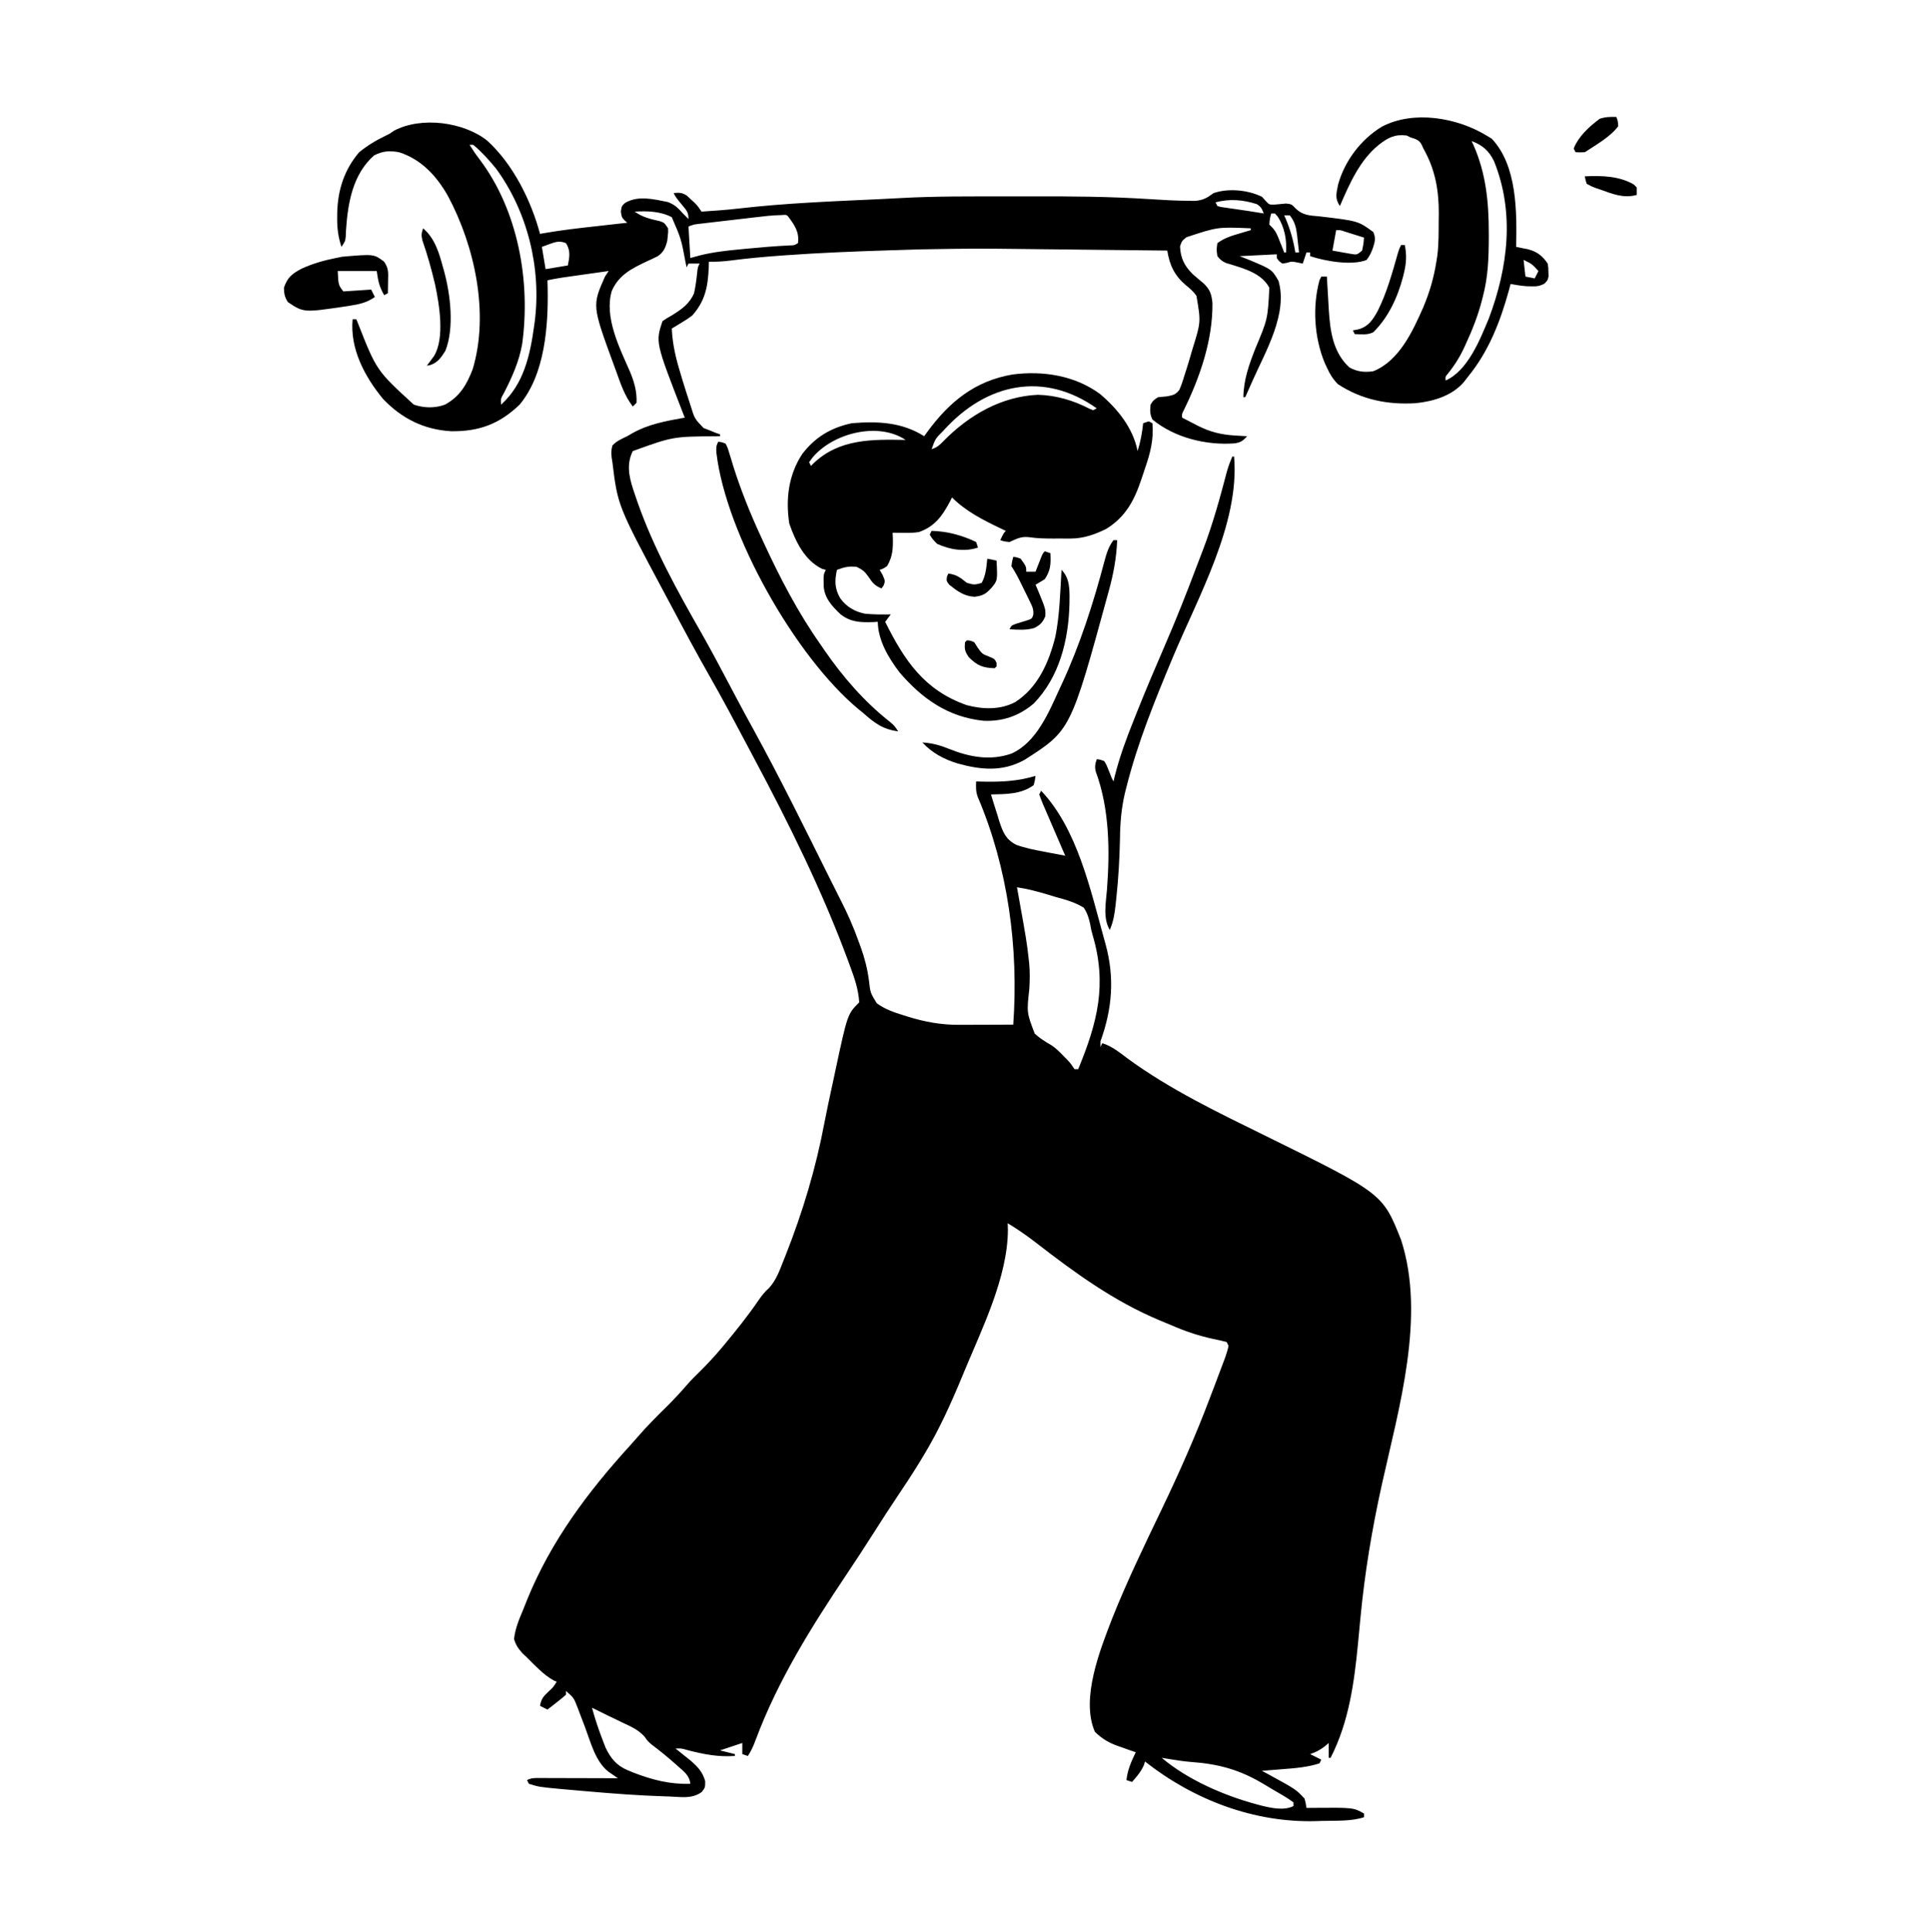 <?xml version="1.0" encoding="UTF-8"?>
<svg version="1.1" xmlns="http://www.w3.org/2000/svg" width="1040" height="1041">
<path d="M0 0 C0.812 2.188 0.812 2.188 1 5 C-3.579 11.001 -10.789 14.859 -17 19 C-19.688 19.125 -19.688 19.125 -22 19 C-22.33 18.34 -22.66 17.68 -23 17 C-20.256 10.281 -14.688 5.272 -9 1 C-5.804 -0.065 -3.343 -0.074 0 0 Z " fill="#000000" transform="translate(871,63)"/>
<path d="M0 0 C0.928 0.557 1.856 1.114 2.812 1.688 C16.615 16.278 16.357 41.243 16 60 C16.61 60.122 17.22 60.244 17.848 60.369 C18.652 60.538 19.456 60.706 20.285 60.879 C21.081 61.042 21.876 61.205 22.696 61.373 C27.392 62.651 30.344 65.016 33 69 C33.336 71.156 33.336 71.156 33.375 73.5 C33.403 74.273 33.432 75.047 33.461 75.844 C33 78 33 78 31.281 79.766 C28.646 81.192 27.101 81.343 24.125 81.25 C23.303 81.235 22.48 81.219 21.633 81.203 C18.714 80.978 15.88 80.521 13 80 C12.671 81.223 12.343 82.447 12.004 83.707 C7.317 100.543 1.171 116.365 -10 130 C-10.666 130.868 -11.333 131.735 -12.02 132.629 C-18.328 140.182 -28.657 143.28 -38.201 144.216 C-53.318 145.115 -67.183 142.36 -80 134 C-82.748 131.262 -84.404 128.519 -86 125 C-86.384 124.178 -86.768 123.355 -87.164 122.508 C-92.818 108.8 -93.838 92.316 -90 78 C-89.505 77.01 -89.505 77.01 -89 76 C-88.01 76 -87.02 76 -86 76 C-85.955 76.826 -85.91 77.652 -85.864 78.503 C-85.689 81.617 -85.503 84.729 -85.31 87.841 C-85.19 89.831 -85.082 91.822 -84.975 93.812 C-84.256 105.2 -82.752 116.843 -73.875 124.938 C-69.759 127.27 -65.618 127.705 -61 127 C-47.13 121.5 -39.747 105.505 -34.102 92.664 C-30.689 84.59 -28.359 76.686 -27 68 C-26.725 66.258 -26.725 66.258 -26.445 64.48 C-25.707 58.304 -25.776 52.087 -25.75 45.875 C-25.729 44.645 -25.709 43.415 -25.688 42.148 C-25.634 29.371 -27.671 18.155 -34 7 C-34.493 5.911 -34.493 5.911 -34.996 4.801 C-36.44 2.21 -38.253 1.893 -41 1 C-41.66 0.67 -42.32 0.34 -43 0 C-49.503 -0.78 -53.033 1.147 -58 5 C-68.293 13.284 -73.875 26.138 -79 38 C-81.815 33.778 -80.869 31.232 -79.945 26.391 C-76.389 13.635 -67.626 2.041 -56.281 -4.816 C-39.191 -13.684 -15.957 -9.681 0 0 Z M-8 3 C-7.674 3.704 -7.348 4.408 -7.012 5.133 C-0.252 20.407 1.237 35.86 1.25 52.375 C1.251 53.523 1.251 53.523 1.252 54.695 C1.237 65.752 0.895 76.264 -2 87 C-2.161 87.634 -2.322 88.267 -2.488 88.92 C-4.652 97.309 -7.786 105.151 -11.438 113 C-11.976 114.166 -11.976 114.166 -12.526 115.355 C-14.833 120.138 -17.509 124.24 -20.848 128.371 C-22.192 129.94 -22.192 129.94 -22 132 C-10.027 126.65 -3.531 110.068 1.25 98.625 C11.581 71.249 15.317 41.583 4.062 13.812 C1.303 8.163 -2.152 5.177 -8 3 Z M20 67 C20.33 69.97 20.66 72.94 21 76 C22.65 76.33 24.3 76.66 26 77 C26.66 75.68 27.32 74.36 28 73 C24.523 69.22 24.523 69.22 20 67 Z " fill="#000000" transform="translate(801,73)"/>
<path d="M0 0 C8.966 -0.429 18.367 -0.258 26.344 4.355 C26.89 4.898 27.437 5.441 28 6 C28 7.32 28 8.64 28 10 C20.796 12.011 14.848 9.443 8 7 C7.221 6.737 6.443 6.474 5.641 6.203 C3.75 5.5 3.75 5.5 1 4 C0.328 1.906 0.328 1.906 0 0 Z " fill="#000000" transform="translate(854,95)"/>
<path d="M0 0 C13.917 12.582 23.734 32.325 28.523 50.281 C29.178 50.162 29.832 50.042 30.507 49.918 C39.889 48.273 49.311 47.205 58.773 46.156 C60.405 45.973 62.036 45.789 63.668 45.605 C67.619 45.161 71.571 44.72 75.523 44.281 C75.037 43.848 74.551 43.415 74.051 42.969 C72.523 41.281 72.523 41.281 72.086 38.281 C72.523 35.281 72.523 35.281 74.277 33.648 C81.251 29.404 89.795 31.601 97.324 33.102 C101.089 34.49 102.896 36.294 105.523 39.281 C106.122 39.879 106.72 40.477 107.336 41.094 C107.728 41.486 108.12 41.877 108.523 42.281 C108.523 38.501 107.444 37.599 105.086 34.719 C101.594 30.423 101.594 30.423 100.523 28.281 C103.57 27.999 105.096 28 107.691 29.707 C108.358 30.33 109.024 30.952 109.711 31.594 C110.385 32.209 111.059 32.824 111.754 33.457 C113.523 35.281 113.523 35.281 115.523 38.281 C122.167 37.851 128.8 37.404 135.414 36.633 C160.467 33.735 185.665 32.757 210.848 31.596 C214.847 31.412 218.843 31.211 222.84 30.98 C241.718 29.942 260.632 30.094 279.533 30.096 C283.585 30.096 287.637 30.089 291.689 30.075 C313.646 30.002 335.518 30.142 357.435 31.579 C364.22 32.023 370.994 32.393 377.793 32.464 C379.585 32.484 379.585 32.484 381.414 32.505 C385.809 32.189 388.009 30.859 391.523 28.281 C399.58 25.573 409.939 26.599 417.523 30.281 C418.154 30.979 418.784 31.676 419.434 32.395 C421.408 34.564 421.408 34.564 424.363 34.496 C426.426 34.311 428.489 34.124 430.551 33.934 C433.523 34.281 433.523 34.281 435.777 36.688 C439.699 40.392 443.299 40.351 448.523 40.844 C469.361 43.303 469.361 43.303 477.523 49.281 C478.985 52.416 478.404 54.64 477.336 57.844 C476.388 60.404 475.595 62.191 473.898 64.344 C465.878 67.51 451.576 64.965 443.523 62.281 C443.523 61.621 443.523 60.961 443.523 60.281 C442.863 60.281 442.203 60.281 441.523 60.281 C440.863 62.261 440.203 64.241 439.523 66.281 C438.637 66.096 437.75 65.91 436.836 65.719 C433.61 65.095 433.61 65.095 430.836 65.906 C430.073 66.03 429.31 66.154 428.523 66.281 C426.711 64.969 426.711 64.969 425.523 63.281 C425.523 62.621 425.523 61.961 425.523 61.281 C415.623 61.776 415.623 61.776 405.523 62.281 C407.359 63.003 409.195 63.725 411.086 64.469 C422.851 69.422 422.851 69.422 426.461 75.594 C431.568 93.317 419.467 113.634 412.523 129.281 C412.116 130.201 411.709 131.12 411.289 132.067 C410.369 134.139 409.448 136.211 408.523 138.281 C408.193 138.281 407.863 138.281 407.523 138.281 C407.662 128.846 410.578 120.768 413.961 112.094 C420.645 96.198 420.645 96.198 421.523 79.281 C417.291 71.547 408.538 69.184 400.523 66.656 C399.822 66.458 399.121 66.259 398.398 66.055 C396.164 65.133 395.014 64.18 393.523 62.281 C393.023 58.781 393.023 58.781 393.523 55.281 C397.147 52.559 401.02 51.358 405.336 50.094 C406.497 49.75 407.659 49.405 408.855 49.051 C409.736 48.797 410.616 48.543 411.523 48.281 C411.523 47.951 411.523 47.621 411.523 47.281 C393.615 46.527 393.615 46.527 376.836 52.094 C374.376 54.126 374.376 54.126 373.398 56.969 C373.635 63.236 375.706 67.48 380.172 71.906 C382.106 73.612 384.069 75.286 386.062 76.922 C389.54 80.256 390.358 82.715 390.859 87.453 C391.078 107.514 384.139 127.509 375.371 145.383 C374.388 147.239 374.388 147.239 374.523 149.281 C376.707 150.414 378.895 151.537 381.086 152.656 C381.695 152.973 382.304 153.29 382.932 153.617 C389.465 156.936 395.612 158.486 402.961 158.906 C404.197 158.981 405.433 159.056 406.707 159.133 C407.636 159.182 408.566 159.231 409.523 159.281 C407.313 161.837 405.882 162.76 402.523 163.156 C387.248 164.231 370.402 160.048 358.523 150.281 C357.103 147.44 357.209 145.426 357.523 142.281 C358.898 140.031 358.898 140.031 361.523 138.281 C363.152 138.102 364.782 137.945 366.414 137.805 C369.58 137.202 371.044 136.909 373.024 134.318 C374.199 131.631 375.08 128.973 375.898 126.156 C376.219 125.164 376.539 124.173 376.869 123.151 C377.802 120.206 378.671 117.25 379.523 114.281 C379.764 113.486 380.004 112.691 380.251 111.871 C384.642 97.721 384.642 97.721 382.238 83.652 C380.539 81.303 378.934 79.792 376.648 78.031 C370.469 72.808 367.75 67.184 366.523 59.281 C354.682 59.149 342.84 59.019 330.999 58.89 C325.497 58.83 319.996 58.77 314.495 58.708 C309.165 58.649 303.835 58.591 298.506 58.533 C296.494 58.512 294.481 58.489 292.469 58.466 C263.187 58.131 263.187 58.131 233.91 58.613 C232.661 58.649 231.412 58.686 230.126 58.723 C226.154 58.841 222.182 58.966 218.211 59.094 C217.53 59.115 216.85 59.137 216.148 59.159 C197.796 59.738 179.466 60.477 161.148 61.781 C160.302 61.841 159.456 61.901 158.584 61.962 C149.406 62.621 140.272 63.461 131.146 64.646 C127.244 65.141 123.456 65.37 119.523 65.281 C119.498 66.26 119.472 67.238 119.445 68.246 C118.996 78.621 117.6 86.334 110.523 94.281 C107.727 96.301 107.727 96.301 104.773 98.094 C103.789 98.698 102.804 99.303 101.789 99.926 C101.041 100.373 100.294 100.82 99.523 101.281 C99.907 109.833 101.758 117.498 104.273 125.656 C104.609 126.785 104.944 127.915 105.289 129.078 C106.321 132.496 107.408 135.89 108.523 139.281 C108.906 140.474 109.288 141.666 109.682 142.894 C111.805 149.821 111.805 149.821 116.637 154.863 C117.692 155.269 118.748 155.675 119.836 156.094 C120.905 156.533 121.973 156.973 123.074 157.426 C123.882 157.708 124.691 157.99 125.523 158.281 C125.523 158.611 125.523 158.941 125.523 159.281 C124.85 159.291 124.176 159.3 123.482 159.31 C100.182 159.473 100.182 159.473 78.523 167.281 C75 174.328 76.487 181.058 78.808 188.209 C79.147 189.202 79.486 190.196 79.836 191.219 C80.37 192.795 80.37 192.795 80.915 194.402 C89.549 219.148 102.338 242.331 115.314 265.021 C120.846 274.743 126.065 284.625 131.289 294.514 C132.01 295.879 132.732 297.244 133.453 298.609 C133.804 299.274 134.156 299.939 134.518 300.624 C137.528 306.31 140.609 311.957 143.711 317.594 C157.998 343.676 171.14 370.359 184.383 396.981 C186.46 401.155 188.539 405.327 190.668 409.475 C194.341 416.665 197.505 423.861 200.211 431.469 C200.603 432.537 200.996 433.605 201.4 434.705 C203.499 440.612 204.947 446.192 205.756 452.401 C206.527 459.164 206.527 459.164 210.002 464.792 C214.417 467.989 219.347 469.712 224.523 471.281 C225.222 471.503 225.92 471.725 226.639 471.953 C235.87 474.824 244.767 476.441 254.422 476.379 C255.674 476.377 255.674 476.377 256.952 476.375 C259.601 476.369 262.25 476.357 264.898 476.344 C266.702 476.339 268.505 476.334 270.309 476.33 C274.714 476.319 279.118 476.302 283.523 476.281 C286.454 434.967 280.743 391.971 264.423 353.7 C263.339 350.785 263.38 348.366 263.523 345.281 C265.355 345.333 265.355 345.333 267.223 345.387 C277.163 345.581 285.935 345.173 295.523 342.281 C295.219 344.641 295.219 344.641 294.523 347.281 C287.585 352.277 279.766 352.067 271.523 352.281 C272.643 356.026 273.827 359.748 275.023 363.469 C275.338 364.524 275.652 365.579 275.977 366.666 C277.891 372.501 279.487 376.549 285.115 379.405 C289.978 381.174 294.944 382.167 300.023 383.094 C301.132 383.31 302.241 383.526 303.383 383.748 C306.094 384.274 308.807 384.785 311.523 385.281 C311.094 384.292 310.665 383.303 310.222 382.284 C308.636 378.623 307.06 374.958 305.487 371.292 C304.804 369.704 304.118 368.117 303.429 366.531 C302.442 364.256 301.464 361.976 300.488 359.695 C300.177 358.984 299.865 358.272 299.545 357.539 C298.811 355.811 298.159 354.048 297.523 352.281 C297.853 351.621 298.183 350.961 298.523 350.281 C318.016 370.749 325.145 403.672 332.523 430.281 C332.905 431.652 332.905 431.652 333.294 433.05 C338.212 451.078 336.868 467.759 330.523 485.281 C330.523 486.271 330.523 487.261 330.523 488.281 C330.853 487.621 331.183 486.961 331.523 486.281 C336.708 487.91 340.608 491.131 344.898 494.344 C368.12 511.381 394.32 523.835 420.087 536.505 C482.594 567.281 482.594 567.281 492.523 592.281 C505.921 633.67 491.226 683.084 482.145 724.078 C476.841 748.062 472.887 771.727 470.578 796.203 C470.249 799.688 469.918 803.172 469.586 806.656 C469.463 807.941 469.463 807.941 469.338 809.252 C467.272 830.654 464.449 851.917 454.523 871.281 C454.193 871.281 453.863 871.281 453.523 871.281 C453.523 868.641 453.523 866.001 453.523 863.281 C452.802 863.9 452.08 864.519 451.336 865.156 C448.74 867.118 446.577 868.234 443.523 869.281 C445.503 870.271 447.483 871.261 449.523 872.281 C449.193 872.941 448.863 873.601 448.523 874.281 C441.959 876.371 435.366 876.884 428.523 877.406 C427.463 877.493 426.402 877.579 425.309 877.668 C422.714 877.878 420.119 878.083 417.523 878.281 C419.134 879.151 419.134 879.151 420.777 880.039 C435.87 888.287 435.87 888.287 440.523 893.281 C441.184 895.953 441.184 895.953 441.523 898.281 C442.551 898.27 443.578 898.258 444.637 898.246 C466.83 898.069 466.83 898.069 472.523 901.281 C472.523 901.941 472.523 902.601 472.523 903.281 C465.431 905.645 456.972 905.027 449.523 905.281 C448.225 905.326 448.225 905.326 446.9 905.373 C413.448 906.379 380.844 893.996 354.523 873.281 C354.297 873.982 354.07 874.684 353.836 875.406 C352.207 878.975 350.117 881.346 347.523 884.281 C346.533 883.951 345.543 883.621 344.523 883.281 C345.092 877.741 347.152 873.244 349.523 868.281 C348.438 867.906 347.353 867.531 346.234 867.145 C344.789 866.628 343.344 866.111 341.898 865.594 C340.829 865.227 340.829 865.227 339.738 864.854 C334.775 863.055 331.324 860.972 327.523 857.281 C319.684 839.465 330.411 812.805 336.949 795.898 C344.873 776.026 354.197 756.802 363.447 737.524 C372.946 717.727 381.77 697.843 389.523 677.281 C390.405 674.966 391.286 672.651 392.168 670.336 C393.733 666.206 395.298 662.075 396.844 657.938 C397.146 657.131 397.447 656.325 397.758 655.494 C398.475 653.421 399.132 651.441 399.523 649.281 C399.193 648.621 398.863 647.961 398.523 647.281 C395.98 646.617 393.471 646.053 390.898 645.531 C383.044 643.802 375.847 641.35 368.478 638.127 C366.449 637.249 364.406 636.411 362.359 635.574 C337.92 625.388 316.621 609.942 295.828 593.8 C290.878 589.977 285.887 586.5 280.523 583.281 C280.562 584.413 280.601 585.545 280.641 586.711 C280.584 612.344 266.56 640.309 256.898 663.656 C256.543 664.517 256.188 665.378 255.822 666.266 C249.706 681.035 243.13 695.497 234.773 709.156 C234.265 709.995 233.757 710.834 233.233 711.698 C229.412 717.955 225.406 724.074 221.301 730.147 C216.972 736.559 212.801 743.066 208.648 749.594 C203.675 757.406 198.632 765.161 193.461 772.844 C174.663 800.881 156.625 829.749 144.78 861.484 C143.58 864.685 142.429 867.424 140.523 870.281 C139.533 869.951 138.543 869.621 137.523 869.281 C137.523 867.301 137.523 865.321 137.523 863.281 C136.909 863.486 136.294 863.691 135.66 863.902 C132.281 865.029 128.902 866.155 125.523 867.281 C128.163 867.941 130.803 868.601 133.523 869.281 C133.523 869.611 133.523 869.941 133.523 870.281 C124.538 870.905 116.734 869.393 108.113 867.156 C104.653 866.163 104.653 866.163 101.523 866.281 C102.271 866.873 103.019 867.465 103.789 868.074 C104.774 868.864 105.759 869.655 106.773 870.469 C107.748 871.246 108.722 872.023 109.727 872.824 C113.587 876.215 116.124 878.858 117.523 883.844 C117.523 887.281 117.523 887.281 115.711 889.656 C110.347 893.641 104.196 892.289 97.773 892.094 C96.715 892.063 96.715 892.063 95.635 892.032 C81.749 891.606 67.925 890.544 54.086 889.344 C52.587 889.216 52.587 889.216 51.058 889.085 C48.172 888.837 45.287 888.578 42.402 888.316 C41.552 888.242 40.702 888.168 39.827 888.092 C28.055 886.984 28.055 886.984 22.523 885.281 C22.193 884.621 21.863 883.961 21.523 883.281 C23.919 882.083 25.391 882.161 28.065 882.168 C29.006 882.168 29.947 882.168 30.916 882.168 C31.934 882.173 32.951 882.178 34 882.184 C35.04 882.185 36.081 882.186 37.153 882.188 C40.485 882.193 43.817 882.206 47.148 882.219 C49.404 882.224 51.659 882.228 53.914 882.232 C59.451 882.243 64.987 882.26 70.523 882.281 C69.81 881.799 69.81 881.799 69.083 881.308 C68.457 880.875 67.83 880.442 67.185 879.995 C66.256 879.359 66.256 879.359 65.307 878.71 C58.353 873.141 55.909 863.1 52.898 855.094 C51.954 852.598 51.002 850.105 50.047 847.613 C49.634 846.517 49.22 845.421 48.794 844.292 C46.696 838.9 46.696 838.9 42.523 835.281 C42.523 835.941 42.523 836.601 42.523 837.281 C40.909 838.717 39.231 840.083 37.523 841.406 C36.595 842.131 35.667 842.855 34.711 843.602 C33.628 844.433 33.628 844.433 32.523 845.281 C31.203 844.621 29.883 843.961 28.523 843.281 C29.093 839.688 30.387 838.109 33.023 835.656 C35.642 833.245 35.642 833.245 37.523 830.281 C36.983 830.054 36.443 829.827 35.887 829.594 C30.387 826.54 25.969 821.678 21.523 817.281 C20.278 816.1 20.278 816.1 19.008 814.895 C16.746 812.352 15.497 810.55 14.523 807.281 C15.156 801.528 17.278 796.576 19.523 791.281 C20.196 789.593 20.866 787.904 21.535 786.215 C34.323 754.607 54.425 727.828 77.258 702.793 C78.54 701.371 79.815 699.942 81.064 698.491 C85.965 692.8 91.204 687.537 96.562 682.281 C100.534 678.356 104.289 674.325 107.934 670.094 C110.024 667.71 112.252 665.493 114.523 663.281 C118.739 659.098 122.722 654.843 126.523 650.281 C127.218 649.45 127.218 649.45 127.926 648.602 C134.325 640.91 140.546 633.155 146.189 624.886 C147.962 622.318 149.633 620.185 151.984 618.117 C155.821 613.832 157.553 608.904 159.648 603.594 C160.119 602.415 160.589 601.236 161.073 600.021 C170.159 576.938 177.159 553.657 181.75 529.266 C183.09 522.267 184.616 515.305 186.123 508.34 C186.631 505.988 187.133 503.634 187.634 501.28 C194.207 470.597 194.207 470.597 200.523 464.281 C200.121 457.369 198.035 451.367 195.648 444.906 C195.05 443.269 195.05 443.269 194.438 441.599 C180.567 404.196 162.756 368.178 143.98 333.015 C142.58 330.387 141.187 327.756 139.795 325.123 C133.324 312.887 126.823 300.679 119.961 288.656 C113.178 276.773 106.713 264.727 100.306 252.638 C98.645 249.51 96.97 246.389 95.293 243.27 C70.381 196.644 70.381 196.644 67.523 173.281 C67.395 172.482 67.266 171.683 67.133 170.859 C66.894 168.425 66.857 166.636 67.523 164.281 C69.798 161.851 72.542 160.686 75.523 159.281 C76.36 158.789 77.197 158.296 78.059 157.789 C87.027 152.718 96.498 151.064 106.523 149.281 C106.16 148.358 105.796 147.435 105.422 146.484 C90.738 108.638 90.738 108.638 94.523 97.281 C96.816 95.738 96.816 95.738 99.711 94.094 C104.893 90.85 109.019 87.99 111.523 82.281 C112.316 78.604 112.827 75 113.199 71.258 C113.523 68.281 113.523 68.281 114.523 66.281 C112.543 66.281 110.563 66.281 108.523 66.281 C108.193 66.941 107.863 67.601 107.523 68.281 C107.251 67.048 107.251 67.048 106.973 65.789 C104.606 53.045 104.606 53.045 99.523 41.281 C93.28 38.063 86.393 37.887 79.523 38.281 C83.74 41.335 88.105 42.303 93.098 43.438 C95.523 44.281 95.523 44.281 97.523 47.281 C97.605 49.367 97.605 49.367 97.336 51.656 C97.26 52.406 97.184 53.157 97.105 53.93 C96.215 57.527 95.116 60.258 91.892 62.329 C89.878 63.359 87.84 64.298 85.773 65.219 C77.784 69.016 70.863 72.544 67.188 81.047 C63.026 95.048 71.289 111.516 76.844 124.154 C79.189 129.677 80.845 135.21 80.523 141.281 C79.863 141.941 79.203 142.601 78.523 143.281 C74.085 137.538 71.968 130.994 69.523 124.219 C68.885 122.491 68.885 122.491 68.234 120.729 C56.602 88.918 56.602 88.918 63.523 73.281 C64.513 71.796 64.513 71.796 65.523 70.281 C61.627 70.831 57.731 71.382 53.835 71.935 C51.862 72.215 49.889 72.493 47.916 72.771 C46.669 72.949 45.422 73.126 44.137 73.309 C42.99 73.471 41.843 73.633 40.661 73.801 C37.927 74.219 35.23 74.712 32.523 75.281 C32.576 77.116 32.576 77.116 32.629 78.988 C33.035 99.494 31.315 125.732 17.523 142.281 C6.655 152.748 -4.483 156.832 -19.461 156.594 C-34.067 155.74 -46.02 149.729 -56.023 139.238 C-65.961 127.26 -73.936 112.171 -72.477 96.281 C-71.817 96.281 -71.157 96.281 -70.477 96.281 C-70.235 96.86 -69.994 97.438 -69.746 98.034 C-59.583 123.896 -59.583 123.896 -39.477 142.281 C-33.932 144.129 -28.276 144.293 -22.742 142.293 C-14.69 137.962 -10.922 131.437 -7.727 123.094 C1.221 93.073 -6.646 56.822 -21.121 29.817 C-27.21 19.087 -35.408 10.116 -47.477 6.281 C-52.627 5.366 -56.155 5.621 -60.852 7.969 C-72.48 18.213 -75.065 33.704 -76.039 48.531 C-76.082 49.568 -76.124 50.604 -76.168 51.672 C-76.477 54.281 -76.477 54.281 -78.477 57.281 C-80.251 51.931 -80.831 47.218 -80.789 41.594 C-80.783 40.803 -80.778 40.012 -80.772 39.197 C-80.518 26.848 -77.08 15.865 -68.977 6.344 C-64.412 2.578 -59.65 -0.227 -54.34 -2.777 C-52.336 -3.739 -52.336 -3.739 -50.102 -5.344 C-35.29 -13.102 -12.646 -10.001 0 0 Z M-9.477 2.281 C-8.703 3.457 -8.703 3.457 -7.914 4.656 C-7.545 5.217 -7.177 5.778 -6.797 6.355 C-5.891 7.676 -4.946 8.97 -3.969 10.238 C16.77 37.777 23.533 76.015 18.902 109.613 C17.227 119.058 13.497 127.411 9.133 135.902 C7.308 139.109 7.308 139.109 7.523 142.281 C19.746 131.294 23.156 115.757 25.336 99.969 C25.46 99.075 25.584 98.18 25.711 97.259 C29.266 68.828 21.855 38.41 4.902 15.207 C1.126 10.563 -2.878 6.132 -7.477 2.281 C-8.137 2.281 -8.797 2.281 -9.477 2.281 Z M392.523 33.281 C392.853 33.941 393.183 34.601 393.523 35.281 C395.354 35.826 395.354 35.826 397.566 36.098 C398.393 36.222 399.22 36.346 400.072 36.475 C401.378 36.657 401.378 36.657 402.711 36.844 C404.413 37.095 406.115 37.346 407.816 37.598 C408.624 37.714 409.431 37.83 410.263 37.95 C413.023 38.355 415.774 38.809 418.523 39.281 C417.568 36.872 416.992 35.552 414.711 34.234 C407.354 31.87 400.072 31.268 392.523 33.281 Z M422.523 39.281 C421.756 42.132 421.756 42.132 421.523 45.281 C421.957 45.714 422.39 46.148 422.836 46.594 C425.162 48.92 426.001 51.426 427.211 54.469 C427.648 55.555 428.085 56.642 428.535 57.762 C428.861 58.593 429.187 59.425 429.523 60.281 C429.853 60.281 430.183 60.281 430.523 60.281 C430.967 53.485 429.776 46.781 426.043 40.98 C425.542 40.42 425.04 39.859 424.523 39.281 C423.863 39.281 423.203 39.281 422.523 39.281 Z M429.523 40.281 C429.789 40.887 430.055 41.493 430.328 42.117 C432.853 48.106 434.486 53.868 435.523 60.281 C436.183 60.281 436.843 60.281 437.523 60.281 C437.267 57.883 436.994 55.489 436.711 53.094 C436.606 52.083 436.606 52.083 436.498 51.053 C435.982 46.821 435.215 43.637 432.523 40.281 C431.533 40.281 430.543 40.281 429.523 40.281 Z M144.539 41.34 C143.602 41.448 142.664 41.557 141.698 41.669 C139.728 41.898 137.758 42.129 135.789 42.363 C132.77 42.719 129.75 43.068 126.73 43.416 C124.812 43.64 122.894 43.865 120.977 44.09 C120.073 44.194 119.17 44.298 118.24 44.406 C117.402 44.506 116.564 44.606 115.7 44.709 C114.964 44.795 114.228 44.882 113.47 44.971 C111.315 45.26 111.315 45.26 108.523 46.281 C108.853 51.891 109.183 57.501 109.523 63.281 C111.208 62.82 112.893 62.358 114.629 61.883 C121.655 60.129 128.637 59.327 135.836 58.656 C137.107 58.531 138.377 58.405 139.687 58.276 C147.472 57.521 155.253 56.874 163.066 56.492 C165.527 56.433 165.527 56.433 167.523 55.281 C168.267 49.329 165.893 45.91 162.523 41.281 C161.412 39.945 161.412 39.945 158.585 40.153 C153.87 40.223 149.218 40.785 144.539 41.34 Z M457.523 48.281 C456.863 51.911 456.203 55.541 455.523 59.281 C457.625 59.671 459.73 60.043 461.836 60.406 C463.008 60.615 464.179 60.824 465.387 61.039 C468.686 61.618 468.686 61.618 471.523 59.281 C472.26 55.714 472.26 55.714 472.523 52.281 C470.4 51.611 468.274 50.945 466.148 50.281 C464.965 49.91 463.782 49.539 462.562 49.156 C459.73 48.189 459.73 48.189 457.523 48.281 Z M33.773 55.719 C32.371 56.234 30.968 56.75 29.523 57.281 C30.183 61.241 30.843 65.201 31.523 69.281 C35.483 68.621 39.443 67.961 43.523 67.281 C44.425 62.685 45.06 59.388 42.523 55.281 C39.178 53.927 37.09 54.5 33.773 55.719 Z M285.523 402.281 C285.664 403.06 285.805 403.839 285.951 404.642 C290.708 431.094 290.708 431.094 291.836 440.906 C291.92 441.623 292.004 442.34 292.09 443.079 C292.541 447.789 292.457 452.331 292.18 457.055 C290.757 469.777 290.757 469.777 295.094 481.133 C297.757 483.572 300.706 485.43 303.83 487.224 C306.488 488.883 308.544 491.037 310.711 493.281 C311.753 494.333 311.753 494.333 312.816 495.406 C314.523 497.281 314.523 497.281 316.523 500.281 C317.183 500.281 317.843 500.281 318.523 500.281 C328.911 475.076 334.192 454.651 326.264 427.944 C325.523 425.281 325.523 425.281 324.982 422.175 C324.221 418.728 323.44 416.257 321.523 413.281 C316.843 410.394 311.903 409.016 306.648 407.594 C305.271 407.18 303.894 406.761 302.52 406.338 C296.899 404.641 291.339 403.152 285.523 402.281 Z M56.523 844.281 C58.144 850.324 60.147 856.199 62.398 862.031 C62.87 863.264 63.342 864.496 63.828 865.766 C66.609 871.531 69.709 875.442 75.773 877.969 C76.736 878.371 77.699 878.773 78.691 879.188 C88.926 883.14 98.48 885.637 109.523 885.281 C109.104 880.905 106.201 878.761 103.086 876.031 C102.55 875.55 102.013 875.068 101.461 874.572 C97.343 870.908 93.076 867.459 88.68 864.133 C86.523 862.281 86.523 862.281 84.859 859.875 C81.423 856.059 77.247 854.326 72.648 852.156 C71.32 851.512 71.32 851.512 69.965 850.855 C68.255 850.027 66.543 849.204 64.829 848.386 C62.043 847.051 59.281 845.674 56.523 844.281 Z M363.523 871.281 C377.584 883.154 397.066 891.602 414.711 896.344 C415.464 896.548 416.217 896.752 416.993 896.962 C422.4 898.295 429.343 899.871 434.523 897.281 C434.523 896.621 434.523 895.961 434.523 895.281 C431.097 892.745 427.379 890.667 423.688 888.542 C422.194 887.671 420.709 886.783 419.233 885.88 C406.017 877.826 394.552 874.591 379.156 873.493 C375.572 873.205 372.072 872.672 368.523 872.094 C367.533 871.935 366.543 871.777 365.523 871.613 C364.863 871.504 364.203 871.394 363.523 871.281 Z " fill="#000000" transform="translate(262.477,75.719)"/>
<path d="M0 0 C6.307 5.406 8.609 13.152 10.688 20.938 C10.9 21.685 11.112 22.432 11.33 23.201 C14.74 35.67 16.877 53.693 12 66 C9.845 69.442 7.784 72.445 3.805 73.684 C2.911 73.84 2.911 73.84 2 74 C2.349 73.541 2.699 73.082 3.059 72.609 C3.514 71.996 3.969 71.382 4.438 70.75 C4.89 70.147 5.342 69.543 5.809 68.922 C11.862 59.156 8.664 40.674 6.411 30.108 C4.52 22.11 2.326 14.219 -0.398 6.461 C-1.036 3.853 -0.902 2.496 0 0 Z " fill="#000000" transform="translate(228,123)"/>
<path d="M0 0 C0.66 0 1.32 0 2 0 C3.045 5.323 2.856 9.642 1.562 14.938 C1.386 15.668 1.21 16.399 1.029 17.152 C-1.823 28.045 -6.876 39.069 -15 47 C-18.215 48.607 -21.436 48.057 -25 48 C-25.33 47.34 -25.66 46.68 -26 46 C-24.948 45.794 -23.896 45.587 -22.812 45.375 C-17.409 43.758 -15.252 40.224 -12.605 35.523 C-7.614 25.54 -4.73 14.825 -1.661 4.132 C-1 2 -1 2 0 0 Z " fill="#000000" transform="translate(755,132)"/>
<path d="M0 0 C2.491 3.737 2.207 5.745 2.125 10.188 C2.107 11.46 2.089 12.732 2.07 14.043 C2.047 15.019 2.024 15.995 2 17 C1.01 17.495 1.01 17.495 0 18 C-2.638 13.297 -3.191 10.661 -4 5 C-10.93 5 -17.86 5 -25 5 C-24.671 12.478 -24.671 12.478 -22 16 C-17.05 15.67 -12.1 15.34 -7 15 C-6.34 16.32 -5.68 17.64 -5 19 C-9.313 22.043 -13.271 22.896 -18.375 23.688 C-19.164 23.813 -19.954 23.939 -20.767 24.069 C-43.37 27.42 -43.37 27.42 -51.875 21.75 C-53.604 19.061 -53.938 17.207 -54 14 C-52.117 8.449 -49.65 6.477 -44.5 3.75 C-38.489 0.998 -32.473 -0.726 -26 -2 C-24.886 -2.227 -23.773 -2.454 -22.625 -2.688 C-5.471 -4.166 -5.471 -4.166 0 0 Z " fill="#000000" transform="translate(207,141)"/>
<path d="M0 0 C9.392 7.917 17.829 18.339 20.25 30.75 C21.821 25.724 22.699 20.989 23.25 15.75 C24.24 15.42 25.23 15.09 26.25 14.75 C26.91 15.08 27.57 15.41 28.25 15.75 C29.002 24.424 27.129 31.777 24.307 39.903 C23.626 41.872 22.977 43.851 22.332 45.832 C18.481 57.369 13.8 66.251 3.25 72.75 C-2.999 75.769 -8.922 77.874 -15.891 77.883 C-17.374 77.885 -17.374 77.885 -18.887 77.887 C-19.914 77.883 -20.941 77.879 -22 77.875 C-23.012 77.879 -24.024 77.883 -25.066 77.887 C-29.522 77.881 -33.843 77.81 -38.254 77.148 C-42.582 76.655 -44.841 77.98 -48.75 79.75 C-51.688 79.438 -51.688 79.438 -53.75 78.75 C-51.875 74.875 -51.875 74.875 -50.75 73.75 C-51.777 73.265 -52.805 72.781 -53.863 72.281 C-63.205 67.792 -72.331 63.169 -79.75 55.75 C-80.151 56.547 -80.552 57.343 -80.965 58.164 C-85.074 65.823 -89.156 71.502 -97.629 74.391 C-100.442 74.867 -103.149 74.843 -106 74.812 C-107.078 74.803 -108.155 74.794 -109.266 74.785 C-110.495 74.768 -110.495 74.768 -111.75 74.75 C-111.715 75.463 -111.68 76.176 -111.645 76.91 C-111.472 83.007 -111.595 87.455 -114.75 92.75 C-116.938 94.188 -116.938 94.188 -118.75 94.75 C-118.214 95.657 -117.677 96.565 -117.125 97.5 C-115.75 100.75 -115.75 100.75 -116.562 103.125 C-116.954 103.661 -117.346 104.198 -117.75 104.75 C-121.174 103.342 -122.589 101.844 -124.562 98.75 C-126.759 95.714 -127.675 94.786 -131.188 93.125 C-135.42 92.68 -137.793 93.296 -141.75 94.75 C-143.006 100.646 -143.046 104.731 -139.992 110.027 C-136.625 114.697 -132.166 117.267 -126.625 118.375 C-121.982 118.824 -117.41 118.834 -112.75 118.75 C-113.74 120.07 -114.73 121.39 -115.75 122.75 C-105.349 143.597 -94.764 159.544 -71.875 167.625 C-63.282 169.936 -53.692 170.261 -45.703 166 C-33.439 158.151 -27.529 144.545 -24.062 130.75 C-21.708 118.949 -21.444 106.738 -20.75 94.75 C-16.97 98.53 -16.496 103.211 -16.42 108.407 C-16.426 109.098 -16.432 109.788 -16.438 110.5 C-16.443 111.236 -16.449 111.972 -16.455 112.73 C-16.871 132.207 -21.791 152.615 -35.875 166.906 C-43.717 173.516 -52.499 176.484 -62.723 176.062 C-81.928 174.08 -95.862 164.176 -108.062 149.938 C-114.041 142.095 -119.549 132.806 -119.75 122.75 C-120.523 122.796 -121.297 122.843 -122.094 122.891 C-128.915 123.127 -134.222 123.018 -139.75 118.75 C-144.324 114.411 -148.48 110.038 -148.891 103.516 C-149.01 97.27 -149.01 97.27 -147.75 94.75 C-148.771 94.472 -148.771 94.472 -149.812 94.188 C-159.257 89.566 -164.077 79.382 -167.426 69.82 C-169.481 56.698 -167.835 43.508 -160.438 32.312 C-153.487 23.251 -145.027 18.174 -133.75 15.75 C-119.863 14.62 -106.801 15.131 -94.75 22.75 C-94.182 21.965 -93.613 21.18 -93.027 20.371 C-81.135 4.191 -67.379 -7.05 -47.125 -10.5 C-30.793 -12.628 -13.535 -9.978 0 0 Z M-84.188 19.562 C-88.735 24.104 -88.735 24.104 -90.75 29.75 C-87.67 28.723 -86.509 27.598 -84.305 25.328 C-70.603 11.42 -53.254 1.315 -33.438 0.438 C-23.669 0.717 -14.498 3.412 -5.859 7.859 C-5.163 8.153 -4.467 8.447 -3.75 8.75 C-3.09 8.42 -2.43 8.09 -1.75 7.75 C-30.236 -12.453 -61.222 -5.867 -84.188 19.562 Z M-154.812 34.125 C-155.452 34.991 -156.091 35.858 -156.75 36.75 C-156.42 37.41 -156.09 38.07 -155.75 38.75 C-155.312 38.303 -154.873 37.855 -154.422 37.395 C-140.453 24.079 -122.825 24.431 -104.75 24.75 C-119.636 14.826 -143.792 21.109 -154.812 34.125 Z " fill="#000000" transform="translate(592.75,212.25)"/>
<path d="M0 0 C1.875 0.175 1.875 0.175 4 1 C5.122 3.227 5.122 3.227 6.008 6.195 C6.349 7.292 6.691 8.388 7.042 9.518 C7.4 10.708 7.757 11.899 8.125 13.125 C12.267 26.189 17.236 38.577 23 51 C23.468 52.018 23.936 53.037 24.418 54.086 C33.229 73.173 42.882 91.781 55 109 C55.763 110.113 56.526 111.226 57.289 112.34 C67.374 126.913 78.71 139.99 92.645 150.984 C95 153 95 153 97 156 C88.642 154.922 84.212 151.513 78 146 C77.259 145.402 76.518 144.804 75.754 144.188 C41.699 116.021 4.267 49.867 -0.938 6.062 C-1.112 3.451 -1.177 2.353 0 0 Z " fill="#000000" transform="translate(387,238)"/>
<path d="M0 0 C0.33 0 0.66 0 1 0 C4.13 36.165 -18.689 76.11 -32.205 108.587 C-41.663 131.324 -50.982 154.059 -57 178 C-57.275 179.091 -57.55 180.181 -57.834 181.305 C-59.794 189.658 -60.421 197.565 -60.5 206.125 C-60.724 216.679 -61.311 227.061 -62.438 237.562 C-62.56 238.739 -62.682 239.915 -62.809 241.127 C-63.373 246.117 -63.961 250.375 -66 255 C-69.767 248.539 -68.061 240.425 -67.5 233.25 C-65.907 212.319 -66.141 189.689 -73.504 169.773 C-74.196 167.299 -73.849 165.393 -73 163 C-71.137 163.223 -71.137 163.223 -69 164 C-67.77 165.996 -67.77 165.996 -66.812 168.438 C-66.489 169.241 -66.165 170.044 -65.832 170.871 C-65.557 171.574 -65.283 172.276 -65 173 C-64.67 173.66 -64.34 174.32 -64 175 C-63.685 173.685 -63.685 173.685 -63.365 172.343 C-60.753 161.958 -57.182 152.174 -53.188 142.25 C-52.524 140.584 -51.861 138.918 -51.198 137.252 C-46.453 125.378 -41.457 113.62 -36.37 101.89 C-30.293 87.865 -24.663 73.698 -19.28 59.393 C-18.122 56.323 -16.944 53.26 -15.762 50.199 C-10.486 36.347 -6.575 22.209 -2.834 7.881 C-2.048 5.164 -1.1 2.603 0 0 Z " fill="#000000" transform="translate(664,246)"/>
<path d="M0 0 C8.418 0.213 16.419 2.352 24 6 C24.33 6.99 24.66 7.98 25 9 C17.746 11.418 9.872 10.158 3 7 C0.375 4.312 0.375 4.312 -1 2 C-0.67 1.34 -0.34 0.68 0 0 Z " fill="#000000" transform="translate(502,286)"/>
<path d="M0 0 C0.66 0 1.32 0 2 0 C1.613 9.465 0.021 18.132 -2.5 27.25 C-2.676 27.896 -2.852 28.541 -3.034 29.206 C-23.082 102.499 -23.082 102.499 -47.938 118.375 C-59.703 124.896 -71.452 123.821 -84.109 120.273 C-91.438 118.016 -97.737 114.601 -103 109 C-97.726 109.31 -93.538 110.461 -88.625 112.438 C-77.636 116.833 -66.486 118.986 -55 115 C-41.397 108.894 -34.902 92.815 -29 80 C-28.655 79.264 -28.31 78.528 -27.955 77.77 C-18.094 56.557 -10.78 33.836 -4.837 11.229 C-3.726 7.083 -2.624 3.49 0 0 Z " fill="#000000" transform="translate(600,291)"/>
<path d="M0 0 C0.99 0.33 1.98 0.66 3 1 C3.288 6.567 3.226 10.217 0 15 C-1.638 16.046 -3.303 17.053 -5 18 C-4.441 19.286 -4.441 19.286 -3.871 20.598 C0.483 31.122 0.483 31.122 0.25 35.062 C-1.137 38.321 -2.552 39.789 -5.746 41.355 C-10.097 42.6 -14.524 42.291 -19 42 C-18 40 -18 40 -15.531 39.07 C-13.512 38.441 -11.491 37.816 -9.469 37.195 C-6.894 36.278 -6.894 36.278 -6.219 34.23 C-5.93 31.292 -6.725 29.763 -8.02 27.121 C-8.688 25.74 -8.688 25.74 -9.369 24.33 C-9.845 23.376 -10.322 22.421 -10.812 21.438 C-11.277 20.479 -11.742 19.521 -12.221 18.533 C-14.006 14.878 -15.741 11.389 -18 8 C-17.625 5.312 -17.625 5.312 -17 3 C-15.188 3.188 -15.188 3.188 -13 4 C-10 8.179 -10 8.179 -10 11 C-8.35 11 -6.7 11 -5 11 C-4.723 10.29 -4.446 9.579 -4.16 8.848 C-3.798 7.929 -3.436 7.009 -3.062 6.062 C-2.703 5.146 -2.343 4.229 -1.973 3.285 C-1 1 -1 1 0 0 Z " fill="#000000" transform="translate(563,297)"/>
<path d="M0 0 C2.475 0.495 2.475 0.495 5 1 C5.567 11.818 5.567 11.818 2 16 C-0.994 19.165 -2.506 19.936 -6.875 20.5 C-12.498 20.203 -16.167 17.467 -20.5 14 C-22 12 -22 12 -21.75 9.75 C-21.503 9.172 -21.255 8.595 -21 8 C-16.526 8.511 -14.455 10.236 -11 13 C-7.617 14.047 -6.406 14.135 -3 13 C-0.751 8.878 -0.468 4.598 0 0 Z " fill="#000000" transform="translate(532,301)"/>
<path d="M0 0 C1.812 0.062 1.812 0.062 4 1 C4.897 2.423 4.897 2.423 5.812 3.875 C7.991 6.987 8.398 7.417 11.688 8.625 C15 10 15 10 16 12.125 C16 12.744 16 13.363 16 14 C15.67 14.33 15.34 14.66 15 15 C8.482 14.779 5.605 13.605 1 9 C-1.148 5.778 -1.294 4.722 -1 1 C-0.67 0.67 -0.34 0.34 0 0 Z " fill="#000000" transform="translate(521,345)"/>
</svg>
